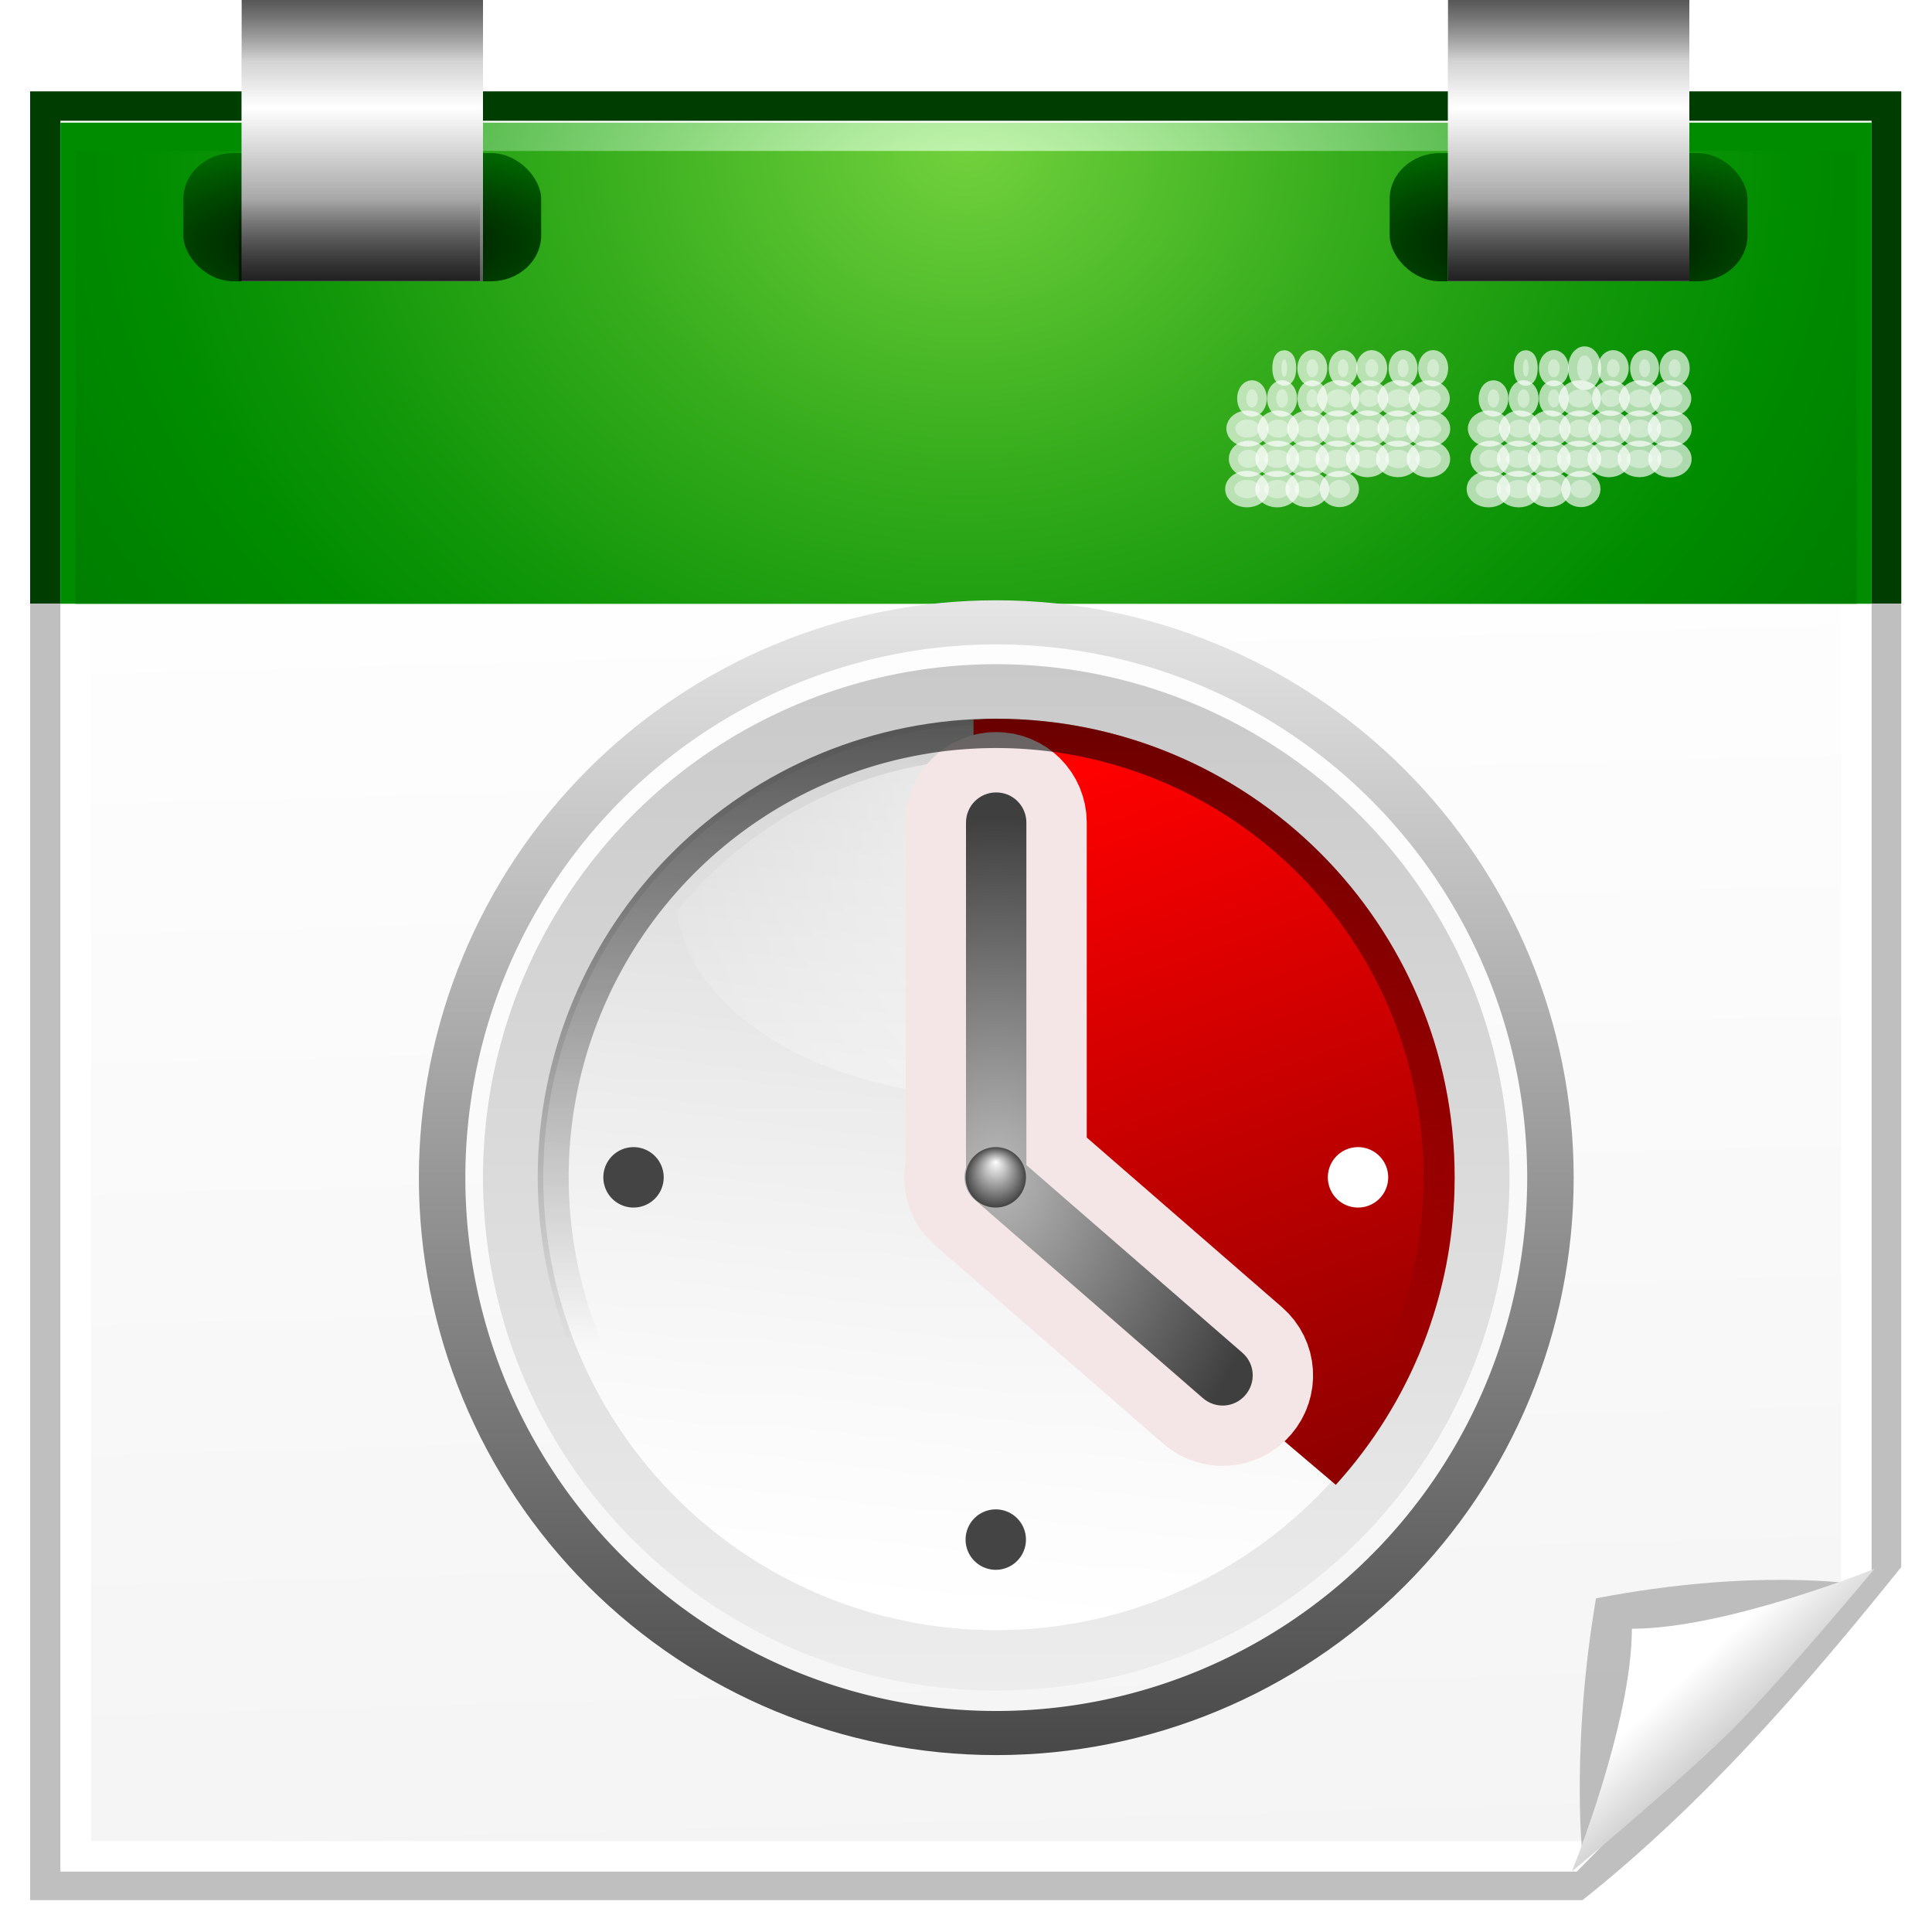<?xml version="1.0" encoding="UTF-8" standalone="no"?>
<!-- Created with Inkscape (http://www.inkscape.org/) --><svg height="128" id="svg2" inkscape:export-filename="/home/david/view-calendar-time-spent.png" inkscape:export-xdpi="22.5" inkscape:export-ydpi="22.5" inkscape:output_extension="org.inkscape.output.svgz.inkscape" inkscape:version="0.45.1" sodipodi:docbase="/home/david/oxygen/trunk/scalable/actions" sodipodi:docname="view-calendar-time-spent.svgz" sodipodi:version="0.32" version="1.0" width="128" xmlns="http://www.w3.org/2000/svg" xmlns:cc="http://web.resource.org/cc/" xmlns:dc="http://purl.org/dc/elements/1.1/" xmlns:inkscape="http://www.inkscape.org/namespaces/inkscape" xmlns:rdf="http://www.w3.org/1999/02/22-rdf-syntax-ns#" xmlns:sodipodi="http://sodipodi.sourceforge.net/DTD/sodipodi-0.dtd" xmlns:svg="http://www.w3.org/2000/svg" xmlns:xlink="http://www.w3.org/1999/xlink">
  <defs id="defs4">
    <linearGradient id="linearGradient3506" inkscape:collect="always">
      <stop id="stop3508" offset="0" style="stop-color:#ff0000;stop-opacity:1"/>
      <stop id="stop3510" offset="1" style="stop-color:#8c0000;stop-opacity:1"/>
    </linearGradient>
    <linearGradient id="linearGradient3500" inkscape:collect="always">
      <stop id="stop3502" offset="0" style="stop-color:#404040;stop-opacity:1"/>
      <stop id="stop3504" offset="1" style="stop-color:#ffffff;stop-opacity:1"/>
    </linearGradient>
    <linearGradient id="linearGradient5193" inkscape:collect="always">
      <stop id="stop5195" offset="0" style="stop-color:#ffffff;stop-opacity:1;"/>
      <stop id="stop5197" offset="1" style="stop-color:#454545;stop-opacity:1"/>
    </linearGradient>
    <linearGradient id="linearGradient5102" inkscape:collect="always">
      <stop id="stop5104" offset="0" style="stop-color:#b9b9b9;stop-opacity:1"/>
      <stop id="stop5106" offset="1" style="stop-color:#3f3f3f;stop-opacity:1"/>
    </linearGradient>
    <linearGradient id="linearGradient5094" inkscape:collect="always">
      <stop id="stop5096" offset="0" style="stop-color:#000000;stop-opacity:1;"/>
      <stop id="stop5098" offset="1" style="stop-color:#000000;stop-opacity:0;"/>
    </linearGradient>
    <linearGradient id="linearGradient5078" inkscape:collect="always">
      <stop id="stop5080" offset="0" style="stop-color:#ffffff;stop-opacity:1;"/>
      <stop id="stop5082" offset="1" style="stop-color:#ffffff;stop-opacity:0;"/>
    </linearGradient>
    <linearGradient id="linearGradient5070" inkscape:collect="always">
      <stop id="stop5072" offset="0" style="stop-color:#ffffff;stop-opacity:1;"/>
      <stop id="stop5074" offset="1" style="stop-color:#ffffff;stop-opacity:0;"/>
    </linearGradient>
    <linearGradient id="linearGradient5018" inkscape:collect="always">
      <stop id="stop5020" offset="0" style="stop-color:#bbbbbb;stop-opacity:1;"/>
      <stop id="stop5022" offset="1" style="stop-color:#f8f8f8;stop-opacity:1"/>
    </linearGradient>
    <linearGradient id="linearGradient5006" inkscape:collect="always">
      <stop id="stop5008" offset="0" style="stop-color:#656565;stop-opacity:1"/>
      <stop id="stop5010" offset="1" style="stop-color:#ffffff;stop-opacity:1"/>
    </linearGradient>
    <linearGradient id="linearGradient4980" inkscape:collect="always">
      <stop id="stop4982" offset="0" style="stop-color:#bbbbbb;stop-opacity:1;"/>
      <stop id="stop4984" offset="1" style="stop-color:#ebebeb;stop-opacity:1"/>
    </linearGradient>
    <linearGradient id="linearGradient4922">
      <stop id="stop4924" offset="0" style="stop-color:#ffffff;stop-opacity:1;"/>
      <stop id="stop4926" offset="1" style="stop-color:#7e7e7e;stop-opacity:1;"/>
    </linearGradient>
    <linearGradient id="linearGradient3447" inkscape:collect="always">
      <stop id="stop3449" offset="0" style="stop-color:#dddddd;stop-opacity:1;"/>
      <stop id="stop3451" offset="1" style="stop-color:#dddddd;stop-opacity:0;"/>
    </linearGradient>
    <linearGradient id="linearGradient10985" inkscape:collect="always">
      <stop id="stop10987" offset="0" style="stop-color:#ff0000;stop-opacity:1"/>
      <stop id="stop10989" offset="1" style="stop-color:#8c0000;stop-opacity:1"/>
    </linearGradient>
    <linearGradient id="linearGradient10897" inkscape:collect="always">
      <stop id="stop10899" offset="0" style="stop-color:#000000;stop-opacity:1;"/>
      <stop id="stop10901" offset="1" style="stop-color:#000000;stop-opacity:0;"/>
    </linearGradient>
    <linearGradient id="linearGradient10879">
      <stop id="stop10881" offset="0" style="stop-color:#000000;stop-opacity:1;"/>
      <stop id="stop10883" offset="1" style="stop-color:#006600;stop-opacity:1;"/>
    </linearGradient>
    <linearGradient id="linearGradient10867" inkscape:collect="always">
      <stop id="stop10869" offset="0" style="stop-color:#ffffff;stop-opacity:1"/>
      <stop id="stop10871" offset="1" style="stop-color:#555555;stop-opacity:1"/>
    </linearGradient>
    <linearGradient id="linearGradient10964">
      <stop id="stop10966" offset="0" style="stop-color:#ffffff;stop-opacity:1;"/>
      <stop id="stop10968" offset="1" style="stop-color:#eeeeee;stop-opacity:1"/>
    </linearGradient>
    <filter id="filter9643" inkscape:collect="always">
      <feGaussianBlur id="feGaussianBlur9645" inkscape:collect="always" stdDeviation="1.18"/>
    </filter>
    <linearGradient id="linearGradient10207">
      <stop id="stop10209" offset="0" style="stop-color:#a2a2a2;stop-opacity:1;"/>
      <stop id="stop10211" offset="1" style="stop-color:#ffffff;stop-opacity:1;"/>
    </linearGradient>
    <radialGradient cx="48.125" cy="8.625" gradientTransform="translate(132,20)" gradientUnits="userSpaceOnUse" id="XMLID_3_" r="49.875">
      <stop id="stop3065" offset="0" style="stop-color:#D6FFC0"/>
      <stop id="stop3067" offset="0.073" style="stop-color:#CCFAB7"/>
      <stop id="stop3073" offset="0.611" style="stop-color:#4CB544"/>
      <stop id="stop3077" offset="0.757" style="stop-color:#008C00"/>
    </radialGradient>
    <radialGradient cx="48" cy="-0.215" gradientTransform="matrix(0.979,0,0,0.973,133,20.876)" gradientUnits="userSpaceOnUse" id="XMLID_4_" r="55.148">
      <stop id="stop3082" offset="0" style="stop-color:#72D13D"/>
      <stop id="stop3084" offset="0.355" style="stop-color:#35AC1C"/>
      <stop id="stop3086" offset="0.619" style="stop-color:#0F9508"/>
      <stop id="stop3088" offset="0.757" style="stop-color:#008C00"/>
      <stop id="stop3090" offset="1" style="stop-color:#007A00"/>
    </radialGradient>
    <radialGradient cx="48" cy="-0.215" fx="48" fy="-0.215" gradientTransform="matrix(1.32,-5.4249581e-5,4.5327926e-5,1.103,0.639,10.039)" gradientUnits="userSpaceOnUse" id="radialGradient10781" inkscape:collect="always" r="55.148" xlink:href="#XMLID_4_"/>
    <radialGradient cx="48.125" cy="8.625" gradientTransform="matrix(1.25,0,0,1,4,8.125)" gradientUnits="userSpaceOnUse" id="radialGradient10784" inkscape:collect="always" r="49.875" xlink:href="#XMLID_3_"/>
    <clipPath clipPathUnits="userSpaceOnUse" id="clipPath10906">
      <rect height="89.032" id="rect10908" style="opacity:1;fill:#ffffff;fill-opacity:1;stroke:none;stroke-width:4;stroke-miterlimit:4;stroke-dasharray:none;stroke-opacity:1" width="127.742" x="0.129" y="40.839"/>
    </clipPath>
    <clipPath clipPathUnits="userSpaceOnUse" id="clipPath10917">
      <rect height="54.194" id="rect10919" style="opacity:1;fill:#ffffff;fill-opacity:1;stroke:none;stroke-width:4;stroke-miterlimit:4;stroke-dasharray:none;stroke-opacity:1" width="185.806" x="-28.903" y="-13.355"/>
    </clipPath>
    <linearGradient gradientTransform="matrix(0.611,0,0,0.611,55.792,50.701)" gradientUnits="userSpaceOnUse" id="linearGradient11290" inkscape:collect="always" x1="101.939" x2="90.897" xlink:href="#linearGradient10207" y1="111.065" y2="99.255"/>
    <linearGradient gradientUnits="userSpaceOnUse" id="linearGradient11297" inkscape:collect="always" x1="27.937" x2="32.048" xlink:href="#linearGradient10964" y1="31.109" y2="177.577"/>
    <filter height="1.258" id="filter11438" inkscape:collect="always" width="1.258" x="-0.129" y="-0.129">
      <feGaussianBlur id="feGaussianBlur11440" inkscape:collect="always" stdDeviation="1.141"/>
    </filter>
    <linearGradient gradientTransform="scale(1,1.165)" gradientUnits="userSpaceOnUse" id="linearGradient10873" inkscape:collect="always" spreadMethod="reflect" x1="24" x2="24" xlink:href="#linearGradient10867" y1="6.122" y2="-4.005"/>
    <radialGradient cx="24" cy="17.364" fx="24" fy="17.364" gradientTransform="matrix(1.713,0,0,0.614,-17.124,5.556)" gradientUnits="userSpaceOnUse" id="radialGradient10885" inkscape:collect="always" r="10.84" xlink:href="#linearGradient10879"/>
    <radialGradient cx="24" cy="17.364" fx="24" fy="17.364" gradientTransform="matrix(1.713,0,0,0.614,62.8,5.556)" gradientUnits="userSpaceOnUse" id="radialGradient10891" inkscape:collect="always" r="10.84" xlink:href="#linearGradient10879"/>
    <linearGradient gradientTransform="matrix(1,0,0,1.165,79.924,0)" gradientUnits="userSpaceOnUse" id="linearGradient10893" inkscape:collect="always" spreadMethod="reflect" x1="24" x2="24" xlink:href="#linearGradient10867" y1="6.122" y2="-4.005"/>
    <linearGradient gradientUnits="userSpaceOnUse" id="linearGradient10903" inkscape:collect="always" x1="25.559" x2="25.559" xlink:href="#linearGradient10897" y1="-0.203" y2="4.003"/>
    <linearGradient gradientTransform="translate(79.924,0)" gradientUnits="userSpaceOnUse" id="linearGradient10907" inkscape:collect="always" x1="25.559" x2="25.559" xlink:href="#linearGradient10897" y1="-0.203" y2="4.003"/>
    <linearGradient gradientTransform="matrix(1,0,0,1.29,79.924,-18.344)" gradientUnits="userSpaceOnUse" id="linearGradient10911" inkscape:collect="always" x1="25.559" x2="25.559" xlink:href="#linearGradient10897" y1="-0.203" y2="4.003"/>
    <linearGradient gradientTransform="matrix(1,0,0,1.29,-0.203,-18.344)" gradientUnits="userSpaceOnUse" id="linearGradient10915" inkscape:collect="always" x1="25.559" x2="25.559" xlink:href="#linearGradient10897" y1="-0.203" y2="4.003"/>
    <linearGradient gradientUnits="userSpaceOnUse" id="linearGradient10991" inkscape:collect="always" spreadMethod="reflect" x1="65.331" x2="65.331" xlink:href="#linearGradient10985" y1="72" y2="80.061"/>
    <linearGradient gradientUnits="userSpaceOnUse" id="linearGradient3431" inkscape:collect="always" spreadMethod="reflect" x1="65.331" x2="65.331" xlink:href="#linearGradient10985" y1="72" y2="80.061"/>
    <linearGradient gradientUnits="userSpaceOnUse" id="linearGradient3439" inkscape:collect="always" spreadMethod="reflect" x1="65.331" x2="65.331" xlink:href="#linearGradient10985" y1="72" y2="80.061"/>
    <linearGradient gradientTransform="translate(0,96)" gradientUnits="userSpaceOnUse" id="linearGradient3453" inkscape:collect="always" x1="29.548" x2="47.683" xlink:href="#linearGradient3447" y1="51.488" y2="119.169"/>
    <linearGradient gradientTransform="matrix(0.667,0,0,1,-170.667,-8)" gradientUnits="userSpaceOnUse" id="linearGradient3457" inkscape:collect="always" x1="29.548" x2="47.683" xlink:href="#linearGradient3447" y1="51.488" y2="119.169"/>
    <clipPath clipPathUnits="userSpaceOnUse" id="clipPath5000">
      <path d="M 22.778 51.805 A 7.458 7.861 0 1 1  7.861,51.805 A 7.458 7.861 0 1 1  22.778 51.805 z" id="path5002" sodipodi:cx="15.319685" sodipodi:cy="51.804726" sodipodi:rx="7.4582677" sodipodi:ry="7.8614173" sodipodi:type="arc" style="opacity:1;fill:url(#linearGradient5004);fill-opacity:1;stroke:none;stroke-width:4;stroke-linecap:round;stroke-linejoin:miter;stroke-miterlimit:4;stroke-dasharray:none;stroke-opacity:0.518"/>
    </clipPath>
    <linearGradient gradientUnits="userSpaceOnUse" id="linearGradient5004" inkscape:collect="always" x1="18.485" x2="13.858" xlink:href="#linearGradient4980" y1="60.415" y2="44.621"/>
    <linearGradient gradientUnits="userSpaceOnUse" id="linearGradient5012" inkscape:collect="always" x1="13.713" x2="14.067" xlink:href="#linearGradient5006" y1="60.475" y2="44.627"/>
    <filter id="filter5014" inkscape:collect="always">
      <feGaussianBlur id="feGaussianBlur5016" inkscape:collect="always" stdDeviation="0.153"/>
    </filter>
    <clipPath clipPathUnits="userSpaceOnUse" id="clipPath5090">
      <path d="M 22.778 51.805 A 7.458 7.861 0 1 1  7.861,51.805 A 7.458 7.861 0 1 1  22.778 51.805 z" id="path5092" sodipodi:cx="15.319685" sodipodi:cy="51.804726" sodipodi:rx="7.4582677" sodipodi:ry="7.8614173" sodipodi:type="arc" style="opacity:1;fill:#a4a4a4;fill-opacity:1;stroke:none;stroke-width:4;stroke-linecap:round;stroke-linejoin:miter;stroke-miterlimit:4;stroke-dasharray:none;stroke-opacity:0.518"/>
    </clipPath>
    <linearGradient gradientUnits="userSpaceOnUse" id="linearGradient5100" inkscape:collect="always" x1="18.631" x2="18.631" xlink:href="#linearGradient5094" y1="36.452" y2="54.671"/>
    <linearGradient gradientUnits="userSpaceOnUse" id="linearGradient5141" inkscape:collect="always" x1="13.713" x2="14.067" xlink:href="#linearGradient5006" y1="60.475" y2="44.627"/>
    <linearGradient gradientUnits="userSpaceOnUse" id="linearGradient5147" inkscape:collect="always" x1="18.631" x2="18.631" xlink:href="#linearGradient5094" y1="36.452" y2="54.671"/>
    <linearGradient gradientUnits="userSpaceOnUse" id="linearGradient5169" inkscape:collect="always" x1="13.713" x2="13.713" xlink:href="#linearGradient3500" y1="60.475" y2="41.419"/>
    <linearGradient gradientUnits="userSpaceOnUse" id="linearGradient5171" inkscape:collect="always" x1="18.651" x2="18.651" xlink:href="#linearGradient5018" y1="37.768" y2="64.6"/>
    <linearGradient gradientUnits="userSpaceOnUse" id="linearGradient5173" inkscape:collect="always" x1="14.197" x2="16.377" xlink:href="#linearGradient5070" y1="44.239" y2="61.693"/>
    <radialGradient cx="62" cy="64.156" fx="62" fy="58.118" gradientTransform="matrix(1.117,0,0,1.667,-7.265,-45.469)" gradientUnits="userSpaceOnUse" id="radialGradient5175" inkscape:collect="always" r="23.625" xlink:href="#linearGradient5078"/>
    <linearGradient gradientUnits="userSpaceOnUse" id="linearGradient5177" inkscape:collect="always" x1="18.631" x2="18.631" xlink:href="#linearGradient5094" y1="36.452" y2="54.671"/>
    <linearGradient gradientTransform="translate(0,-4)" gradientUnits="userSpaceOnUse" id="linearGradient5179" inkscape:collect="always" x1="69.038" x2="86.598" xlink:href="#linearGradient3506" y1="54.148" y2="102.375"/>
    <radialGradient cx="61.991" cy="78.994" fx="61.991" fy="78.994" gradientTransform="matrix(1.952,0,0,2.473,-59.013,-117.556)" gradientUnits="userSpaceOnUse" id="radialGradient5181" inkscape:collect="always" r="9.548" xlink:href="#linearGradient5102"/>
    <filter id="filter5187" inkscape:collect="always">
      <feGaussianBlur id="feGaussianBlur5189" inkscape:collect="always" stdDeviation="0.153"/>
    </filter>
    <radialGradient cx="65.713" cy="81.739" fx="65.713" fy="80.824" gradientTransform="matrix(1,0,0,0.611,0,31.787)" gradientUnits="userSpaceOnUse" id="radialGradient5199" inkscape:collect="always" r="1.814" xlink:href="#linearGradient5193"/>
  </defs>
  <sodipodi:namedview bordercolor="#666666" borderopacity="1.0" gridempspacing="2" gridspacingx="4px" gridspacingy="4px" gridtolerance="50" guidetolerance="10" height="128px" id="base" inkscape:current-layer="g5129" inkscape:cx="64" inkscape:cy="64" inkscape:document-units="px" inkscape:grid-bbox="true" inkscape:pageopacity="0.0" inkscape:pageshadow="2" inkscape:window-height="732" inkscape:window-width="794" inkscape:window-x="0" inkscape:window-y="0" inkscape:zoom="4.9609375" objecttolerance="10" pagecolor="#ffffff" showborder="false" showgrid="false" width="128px"/>
  <g id="layer1" inkscape:groupmode="layer" inkscape:label="Layer 1">
    <g id="g10960">
      <rect clip-path="url(#clipPath10917)" height="116" id="rect10958" style="opacity:1;fill:#003d00;fill-opacity:1;stroke:none;stroke-width:4;stroke-miterlimit:4;stroke-dasharray:none;stroke-opacity:1;filter:url(#filter9643)" transform="matrix(1.033,0,0,1.033,-2.133,-2.2)" width="120" x="4" y="8"/>
      <rect clip-path="url(#clipPath10917)" height="116" id="rect10904" style="opacity:1;fill:#003d00;fill-opacity:1;stroke:none;stroke-width:4;stroke-miterlimit:4;stroke-dasharray:none;stroke-opacity:1;filter:url(#filter9643)" transform="matrix(1.033,0,0,1.033,-2.133,-2.2)" width="120" x="4" y="8"/>
    </g>
    <path clip-path="url(#clipPath10906)" d="M 4,8 L 124,8 L 124,102.639 C 117.788,110.363 111.321,117.83 103.556,124 L 4,124 L 4,8 z " id="rect9637" sodipodi:nodetypes="cccccc" style="opacity:0.5;fill:#000000;fill-opacity:1;stroke:none;stroke-width:4;stroke-miterlimit:4;stroke-opacity:1;filter:url(#filter9643)" transform="matrix(1.033,0,0,1.033,-2.133,-2.2)"/>
    <path d="M 4,8 L 124,8 L 124,104.063 L 104.469,124 L 4,124 L 4,8 z " id="rect8666" sodipodi:nodetypes="cccccc" style="fill:#ffffff;fill-opacity:1;stroke:none;stroke-width:4;stroke-miterlimit:4;stroke-opacity:1"/>
    <path d="M 6.029,10.029 L 121.971,10.029 L 121.971,105.078 L 104.875,121.971 L 6.029,121.971 L 6.029,10.029 z " id="rect10972" sodipodi:nodetypes="cccccc" style="fill:url(#linearGradient11297);fill-opacity:1;stroke:none;stroke-width:4;stroke-miterlimit:4;stroke-opacity:1"/>
    <rect height="68" id="rect3419" style="opacity:1;fill:#696969;fill-opacity:1;stroke:none;stroke-width:16;stroke-linecap:round;stroke-linejoin:round;stroke-miterlimit:4;stroke-dasharray:none;stroke-opacity:1" width="1" x="104" y="144"/>
    <rect height="96" id="rect3443" style="opacity:1;fill:#696969;fill-opacity:1;stroke:none;stroke-width:16;stroke-linecap:round;stroke-linejoin:round;stroke-miterlimit:4;stroke-dasharray:none;stroke-opacity:1" transform="matrix(-5.1898702e-8,1,-1,-2.603945e-8,0,0)" width="1" x="208" y="-112"/>
    <rect height="31.875" id="rect3079" style="fill:url(#radialGradient10784)" width="120" x="4" y="8.125"/>
    <rect height="30" id="rect3092" style="fill:url(#radialGradient10781)" width="118" x="5" y="10"/>
    <g id="g10681" style="stroke:#ffffff;stroke-width:1.2;stroke-miterlimit:4;stroke-dasharray:none;stroke-opacity:0.843" transform="translate(17.769,9.014)">
      <g id="g10169" style="stroke:#ffffff;stroke-width:1.2;stroke-miterlimit:4;stroke-dasharray:none;stroke-opacity:0.843" transform="translate(-0.209,-0.304)">
        <g id="g3114" style="opacity:0.8;stroke:#ffffff;stroke-width:1.2;stroke-miterlimit:4;stroke-dasharray:none;stroke-opacity:0.843" transform="translate(-10.329,8.125)">
          <ellipse cx="87.72" cy="7.562" id="ellipse3116" rx="0.396" ry="0.602" sodipodi:cx="87.720001" sodipodi:cy="7.5619998" sodipodi:rx="0.396" sodipodi:ry="0.602" style="fill:#ffffff;stroke:#ffffff;stroke-width:1.2;stroke-miterlimit:4;stroke-dasharray:none;stroke-opacity:0.843"/>
        </g>
        <g id="g3118" style="opacity:0.8;stroke:#ffffff;stroke-width:1.2;stroke-miterlimit:4;stroke-dasharray:none;stroke-opacity:0.843" transform="translate(-10.329,8.125)">
          <g id="g3120" style="stroke:#ffffff;stroke-width:1.2;stroke-miterlimit:4;stroke-dasharray:none;stroke-opacity:0.843">
            <ellipse cx="87.461" cy="9.562" id="ellipse3122" rx="0.761" ry="0.601" sodipodi:cx="87.460999" sodipodi:cy="9.5620003" sodipodi:rx="0.76099998" sodipodi:ry="0.60100001" style="fill:#ffffff;stroke:#ffffff;stroke-width:1.2;stroke-miterlimit:4;stroke-dasharray:none;stroke-opacity:0.843"/>
          </g>
        </g>
        <g id="g3124" style="opacity:0.8;stroke:#ffffff;stroke-width:1.2;stroke-miterlimit:4;stroke-dasharray:none;stroke-opacity:0.843" transform="translate(-10.329,8.125)">
          <g id="g3126" style="stroke:#ffffff;stroke-width:1.2;stroke-miterlimit:4;stroke-dasharray:none;stroke-opacity:0.843">
            <ellipse cx="87.393" cy="11.568" id="ellipse3128" rx="0.858" ry="0.611" sodipodi:cx="87.392998" sodipodi:cy="11.568" sodipodi:rx="0.85799998" sodipodi:ry="0.611" style="fill:#ffffff;stroke:#ffffff;stroke-width:1.2;stroke-miterlimit:4;stroke-dasharray:none;stroke-opacity:0.843"/>
          </g>
        </g>
        <g id="g3130" style="opacity:0.8;stroke:#ffffff;stroke-width:1.2;stroke-miterlimit:4;stroke-dasharray:none;stroke-opacity:0.843" transform="translate(-10.329,8.125)">
          <g id="g3132" style="stroke:#ffffff;stroke-width:1.2;stroke-miterlimit:4;stroke-dasharray:none;stroke-opacity:0.843">
            <ellipse cx="87.406" cy="13.574" id="ellipse3134" rx="0.839" ry="0.619" sodipodi:cx="87.405998" sodipodi:cy="13.574" sodipodi:rx="0.83899999" sodipodi:ry="0.61900002" style="fill:#ffffff;stroke:#ffffff;stroke-width:1.2;stroke-miterlimit:4;stroke-dasharray:none;stroke-opacity:0.843"/>
          </g>
        </g>
        <g id="g3136" style="opacity:0.8;stroke:#ffffff;stroke-width:1.2;stroke-miterlimit:4;stroke-dasharray:none;stroke-opacity:0.843" transform="translate(-10.329,8.125)">
          <ellipse cx="77.855" cy="7.546" id="ellipse3138" rx="0.19" ry="0.579" sodipodi:cx="77.855003" sodipodi:cy="7.546" sodipodi:rx="0.19" sodipodi:ry="0.579" style="fill:#ffffff;stroke:#ffffff;stroke-width:1.2;stroke-miterlimit:4;stroke-dasharray:none;stroke-opacity:0.843"/>
        </g>
        <g id="g3140" style="opacity:0.8;stroke:#ffffff;stroke-width:1.2;stroke-miterlimit:4;stroke-dasharray:none;stroke-opacity:0.843" transform="translate(-10.329,8.125)">
          <ellipse cx="79.715" cy="7.562" id="ellipse3142" rx="0.39" ry="0.602" sodipodi:cx="79.714996" sodipodi:cy="7.5619998" sodipodi:rx="0.38999999" sodipodi:ry="0.602" style="fill:#ffffff;stroke:#ffffff;stroke-width:1.2;stroke-miterlimit:4;stroke-dasharray:none;stroke-opacity:0.843"/>
        </g>
        <g id="g3144" style="opacity:0.8;stroke:#ffffff;stroke-width:1.2;stroke-miterlimit:4;stroke-dasharray:none;stroke-opacity:0.843" transform="translate(-10.329,8.125)">
          <ellipse cx="81.753" cy="7.562" id="ellipse3146" rx="0.352" ry="0.601" sodipodi:cx="81.752998" sodipodi:cy="7.5619998" sodipodi:rx="0.352" sodipodi:ry="0.60100001" style="fill:#ffffff;stroke:#ffffff;stroke-width:1.2;stroke-miterlimit:4;stroke-dasharray:none;stroke-opacity:0.843"/>
        </g>
        <g id="g3148" style="opacity:0.8;stroke:#ffffff;stroke-width:1.2;stroke-miterlimit:4;stroke-dasharray:none;stroke-opacity:0.843" transform="translate(-10.329,8.125)">
          <ellipse cx="83.65" cy="7.559" id="ellipse3150" rx="0.427" ry="0.598" sodipodi:cx="83.650002" sodipodi:cy="7.559" sodipodi:rx="0.42699999" sodipodi:ry="0.59799999" style="fill:#ffffff;stroke:#ffffff;stroke-width:1.2;stroke-miterlimit:4;stroke-dasharray:none;stroke-opacity:0.843"/>
        </g>
        <g id="g3152" style="opacity:0.8;stroke:#ffffff;stroke-width:1.2;stroke-miterlimit:4;stroke-dasharray:none;stroke-opacity:0.843" transform="translate(-10.329,8.125)">
          <ellipse cx="85.727" cy="7.562" id="ellipse3154" rx="0.36" ry="0.601" sodipodi:cx="85.726997" sodipodi:cy="7.5619998" sodipodi:rx="0.36000001" sodipodi:ry="0.60100001" style="fill:#ffffff;stroke:#ffffff;stroke-width:1.2;stroke-miterlimit:4;stroke-dasharray:none;stroke-opacity:0.843"/>
        </g>
        <g id="g3156" style="opacity:0.8;stroke:#ffffff;stroke-width:1.2;stroke-miterlimit:4;stroke-dasharray:none;stroke-opacity:0.843" transform="translate(-10.329,8.125)">
          <ellipse cx="75.716" cy="9.564" id="ellipse3158" rx="0.383" ry="0.605" sodipodi:cx="75.716003" sodipodi:cy="9.5640001" sodipodi:rx="0.38299999" sodipodi:ry="0.60500002" style="fill:#ffffff;stroke:#ffffff;stroke-width:1.2;stroke-miterlimit:4;stroke-dasharray:none;stroke-opacity:0.843"/>
        </g>
        <g id="g3160" style="opacity:0.8;stroke:#ffffff;stroke-width:1.2;stroke-miterlimit:4;stroke-dasharray:none;stroke-opacity:0.843" transform="translate(-10.329,8.125)">
          <ellipse cx="77.71" cy="9.568" id="ellipse3162" rx="0.396" ry="0.611" sodipodi:cx="77.709999" sodipodi:cy="9.5679998" sodipodi:rx="0.396" sodipodi:ry="0.611" style="fill:#ffffff;stroke:#ffffff;stroke-width:1.2;stroke-miterlimit:4;stroke-dasharray:none;stroke-opacity:0.843"/>
        </g>
        <g id="g3164" style="opacity:0.8;stroke:#ffffff;stroke-width:1.2;stroke-miterlimit:4;stroke-dasharray:none;stroke-opacity:0.843" transform="translate(-10.329,8.125)">
          <ellipse cx="79.716" cy="9.562" id="ellipse3166" rx="0.387" ry="0.603" sodipodi:cx="79.716003" sodipodi:cy="9.5620003" sodipodi:rx="0.38699999" sodipodi:ry="0.60299999" style="fill:#ffffff;stroke:#ffffff;stroke-width:1.2;stroke-miterlimit:4;stroke-dasharray:none;stroke-opacity:0.843"/>
        </g>
        <g id="g3168" style="opacity:0.8;stroke:#ffffff;stroke-width:1.2;stroke-miterlimit:4;stroke-dasharray:none;stroke-opacity:0.843" transform="translate(-10.329,8.125)">
          <g id="g3170" style="stroke:#ffffff;stroke-width:1.2;stroke-miterlimit:4;stroke-dasharray:none;stroke-opacity:0.843">
            <ellipse cx="81.437" cy="9.562" id="ellipse3172" rx="0.799" ry="0.602" sodipodi:cx="81.436996" sodipodi:cy="9.5620003" sodipodi:rx="0.79900002" sodipodi:ry="0.602" style="fill:#ffffff;stroke:#ffffff;stroke-width:1.2;stroke-miterlimit:4;stroke-dasharray:none;stroke-opacity:0.843"/>
          </g>
        </g>
        <g id="g3174" style="opacity:0.8;stroke:#ffffff;stroke-width:1.2;stroke-miterlimit:4;stroke-dasharray:none;stroke-opacity:0.843" transform="translate(-10.329,8.125)">
          <g id="g3176" style="stroke:#ffffff;stroke-width:1.2;stroke-miterlimit:4;stroke-dasharray:none;stroke-opacity:0.843">
            <ellipse cx="83.493" cy="9.546" id="ellipse3178" rx="0.649" ry="0.579" sodipodi:cx="83.492996" sodipodi:cy="9.5459995" sodipodi:rx="0.64899999" sodipodi:ry="0.579" style="fill:#ffffff;stroke:#ffffff;stroke-width:1.2;stroke-miterlimit:4;stroke-dasharray:none;stroke-opacity:0.843"/>
          </g>
        </g>
        <g id="g3180" style="opacity:0.8;stroke:#ffffff;stroke-width:1.2;stroke-miterlimit:4;stroke-dasharray:none;stroke-opacity:0.843" transform="translate(-10.329,8.125)">
          <g id="g3182" style="stroke:#ffffff;stroke-width:1.2;stroke-miterlimit:4;stroke-dasharray:none;stroke-opacity:0.843">
            <ellipse cx="85.423" cy="9.562" id="ellipse3184" rx="0.79" ry="0.602" sodipodi:cx="85.422997" sodipodi:cy="9.5620003" sodipodi:rx="0.79000002" sodipodi:ry="0.602" style="fill:#ffffff;stroke:#ffffff;stroke-width:1.2;stroke-miterlimit:4;stroke-dasharray:none;stroke-opacity:0.843"/>
          </g>
        </g>
        <g id="g3186" style="opacity:0.8;stroke:#ffffff;stroke-width:1.2;stroke-miterlimit:4;stroke-dasharray:none;stroke-opacity:0.843" transform="translate(-10.329,8.125)">
          <g id="g3188" style="stroke:#ffffff;stroke-width:1.2;stroke-miterlimit:4;stroke-dasharray:none;stroke-opacity:0.843">
            <ellipse cx="75.42" cy="11.559" id="ellipse3190" rx="0.802" ry="0.598" sodipodi:cx="75.419998" sodipodi:cy="11.559" sodipodi:rx="0.80199999" sodipodi:ry="0.59799999" style="fill:#ffffff;stroke:#ffffff;stroke-width:1.2;stroke-miterlimit:4;stroke-dasharray:none;stroke-opacity:0.843"/>
          </g>
        </g>
        <g id="g3192" style="opacity:0.8;stroke:#ffffff;stroke-width:1.2;stroke-miterlimit:4;stroke-dasharray:none;stroke-opacity:0.843" transform="translate(-10.329,8.125)">
          <g id="g3194" style="stroke:#ffffff;stroke-width:1.2;stroke-miterlimit:4;stroke-dasharray:none;stroke-opacity:0.843">
            <ellipse cx="77.448" cy="11.562" id="ellipse3196" rx="0.767" ry="0.601" sodipodi:cx="77.447998" sodipodi:cy="11.562" sodipodi:rx="0.76700002" sodipodi:ry="0.60100001" style="fill:#ffffff;stroke:#ffffff;stroke-width:1.2;stroke-miterlimit:4;stroke-dasharray:none;stroke-opacity:0.843"/>
          </g>
        </g>
        <g id="g3198" style="opacity:0.8;stroke:#ffffff;stroke-width:1.2;stroke-miterlimit:4;stroke-dasharray:none;stroke-opacity:0.843" transform="translate(-10.329,8.125)">
          <g id="g3200" style="stroke:#ffffff;stroke-width:1.2;stroke-miterlimit:4;stroke-dasharray:none;stroke-opacity:0.843">
            <ellipse cx="79.433" cy="11.562" id="ellipse3202" rx="0.788" ry="0.602" sodipodi:cx="79.432999" sodipodi:cy="11.562" sodipodi:rx="0.78799999" sodipodi:ry="0.602" style="fill:#ffffff;stroke:#ffffff;stroke-width:1.2;stroke-miterlimit:4;stroke-dasharray:none;stroke-opacity:0.843"/>
          </g>
        </g>
        <g id="g3204" style="opacity:0.8;stroke:#ffffff;stroke-width:1.2;stroke-miterlimit:4;stroke-dasharray:none;stroke-opacity:0.843" transform="translate(-10.329,8.125)">
          <g id="g3206" style="stroke:#ffffff;stroke-width:1.2;stroke-miterlimit:4;stroke-dasharray:none;stroke-opacity:0.843">
            <ellipse cx="81.45" cy="11.564" id="ellipse3208" rx="0.782" ry="0.605" sodipodi:cx="81.449997" sodipodi:cy="11.564" sodipodi:rx="0.78200001" sodipodi:ry="0.60500002" style="fill:#ffffff;stroke:#ffffff;stroke-width:1.2;stroke-miterlimit:4;stroke-dasharray:none;stroke-opacity:0.843"/>
          </g>
        </g>
        <g id="g3210" style="opacity:0.8;stroke:#ffffff;stroke-width:1.2;stroke-miterlimit:4;stroke-dasharray:none;stroke-opacity:0.843" transform="translate(-10.329,8.125)">
          <g id="g3212" style="stroke:#ffffff;stroke-width:1.2;stroke-miterlimit:4;stroke-dasharray:none;stroke-opacity:0.843">
            <ellipse cx="83.393" cy="11.568" id="ellipse3214" rx="0.792" ry="0.611" sodipodi:cx="83.392998" sodipodi:cy="11.568" sodipodi:rx="0.792" sodipodi:ry="0.611" style="fill:#ffffff;stroke:#ffffff;stroke-width:1.2;stroke-miterlimit:4;stroke-dasharray:none;stroke-opacity:0.843"/>
          </g>
        </g>
        <g id="g3216" style="opacity:0.8;stroke:#ffffff;stroke-width:1.2;stroke-miterlimit:4;stroke-dasharray:none;stroke-opacity:0.843" transform="translate(-10.329,8.125)">
          <g id="g3218" style="stroke:#ffffff;stroke-width:1.2;stroke-miterlimit:4;stroke-dasharray:none;stroke-opacity:0.843">
            <ellipse cx="85.421" cy="11.562" id="ellipse3220" rx="0.792" ry="0.603" sodipodi:cx="85.420998" sodipodi:cy="11.562" sodipodi:rx="0.792" sodipodi:ry="0.60299999" style="fill:#ffffff;stroke:#ffffff;stroke-width:1.2;stroke-miterlimit:4;stroke-dasharray:none;stroke-opacity:0.843"/>
          </g>
        </g>
        <g id="g3222" style="opacity:0.8;stroke:#ffffff;stroke-width:1.2;stroke-miterlimit:4;stroke-dasharray:none;stroke-opacity:0.843" transform="translate(-10.329,8.125)">
          <g id="g3224" style="stroke:#ffffff;stroke-width:1.2;stroke-miterlimit:4;stroke-dasharray:none;stroke-opacity:0.843">
            <ellipse cx="75.486" cy="13.562" id="ellipse3226" rx="0.708" ry="0.602" sodipodi:cx="75.486" sodipodi:cy="13.562" sodipodi:rx="0.708" sodipodi:ry="0.602" style="fill:#ffffff;stroke:#ffffff;stroke-width:1.2;stroke-miterlimit:4;stroke-dasharray:none;stroke-opacity:0.843"/>
          </g>
        </g>
        <g id="g3228" style="opacity:0.8;stroke:#ffffff;stroke-width:1.2;stroke-miterlimit:4;stroke-dasharray:none;stroke-opacity:0.843" transform="translate(-10.329,8.125)">
          <g id="g3230" style="stroke:#ffffff;stroke-width:1.2;stroke-miterlimit:4;stroke-dasharray:none;stroke-opacity:0.843">
            <ellipse cx="77.391" cy="13.562" id="ellipse3232" rx="0.849" ry="0.602" sodipodi:cx="77.390999" sodipodi:cy="13.562" sodipodi:rx="0.84899998" sodipodi:ry="0.602" style="fill:#ffffff;stroke:#ffffff;stroke-width:1.2;stroke-miterlimit:4;stroke-dasharray:none;stroke-opacity:0.843"/>
          </g>
        </g>
        <g id="g3234" style="opacity:0.8;stroke:#ffffff;stroke-width:1.2;stroke-miterlimit:4;stroke-dasharray:none;stroke-opacity:0.843" transform="translate(-10.329,8.125)">
          <g id="g3236" style="stroke:#ffffff;stroke-width:1.2;stroke-miterlimit:4;stroke-dasharray:none;stroke-opacity:0.843">
            <ellipse cx="79.411" cy="13.568" id="ellipse3238" rx="0.819" ry="0.61" sodipodi:cx="79.411003" sodipodi:cy="13.568" sodipodi:rx="0.81900001" sodipodi:ry="0.61000001" style="fill:#ffffff;stroke:#ffffff;stroke-width:1.2;stroke-miterlimit:4;stroke-dasharray:none;stroke-opacity:0.843"/>
          </g>
        </g>
        <g id="g3240" style="opacity:0.8;stroke:#ffffff;stroke-width:1.2;stroke-miterlimit:4;stroke-dasharray:none;stroke-opacity:0.843" transform="translate(-10.329,8.125)">
          <g id="g3242" style="stroke:#ffffff;stroke-width:1.2;stroke-miterlimit:4;stroke-dasharray:none;stroke-opacity:0.843">
            <ellipse cx="81.395" cy="13.567" id="ellipse3244" rx="0.86" ry="0.609" sodipodi:cx="81.394997" sodipodi:cy="13.567" sodipodi:rx="0.86000001" sodipodi:ry="0.60900003" style="fill:#ffffff;stroke:#ffffff;stroke-width:1.2;stroke-miterlimit:4;stroke-dasharray:none;stroke-opacity:0.843"/>
          </g>
        </g>
        <g id="g3246" style="opacity:0.8;stroke:#ffffff;stroke-width:1.2;stroke-miterlimit:4;stroke-dasharray:none;stroke-opacity:0.843" transform="translate(-10.329,8.125)">
          <g id="g3248" style="stroke:#ffffff;stroke-width:1.2;stroke-miterlimit:4;stroke-dasharray:none;stroke-opacity:0.843">
            <ellipse cx="83.37" cy="13.57" id="ellipse3250" rx="0.825" ry="0.612" sodipodi:cx="83.370003" sodipodi:cy="13.57" sodipodi:rx="0.82499999" sodipodi:ry="0.61199999" style="fill:#ffffff;stroke:#ffffff;stroke-width:1.2;stroke-miterlimit:4;stroke-dasharray:none;stroke-opacity:0.843"/>
          </g>
        </g>
        <g id="g3252" style="opacity:0.8;stroke:#ffffff;stroke-width:1.2;stroke-miterlimit:4;stroke-dasharray:none;stroke-opacity:0.843" transform="translate(-10.329,8.125)">
          <g id="g3254" style="stroke:#ffffff;stroke-width:1.2;stroke-miterlimit:4;stroke-dasharray:none;stroke-opacity:0.843">
            <ellipse cx="85.384" cy="13.568" id="ellipse3256" rx="0.846" ry="0.611" sodipodi:cx="85.384003" sodipodi:cy="13.568" sodipodi:rx="0.84600002" sodipodi:ry="0.611" style="fill:#ffffff;stroke:#ffffff;stroke-width:1.2;stroke-miterlimit:4;stroke-dasharray:none;stroke-opacity:0.843"/>
          </g>
        </g>
        <g id="g3258" style="opacity:0.8;stroke:#ffffff;stroke-width:1.2;stroke-miterlimit:4;stroke-dasharray:none;stroke-opacity:0.843" transform="translate(-10.329,8.125)">
          <g id="g3260" style="stroke:#ffffff;stroke-width:1.2;stroke-miterlimit:4;stroke-dasharray:none;stroke-opacity:0.843">
            <ellipse cx="75.387" cy="15.568" id="ellipse3262" rx="0.849" ry="0.61" sodipodi:cx="75.387001" sodipodi:cy="15.568" sodipodi:rx="0.84899998" sodipodi:ry="0.61000001" style="fill:#ffffff;stroke:#ffffff;stroke-width:1.2;stroke-miterlimit:4;stroke-dasharray:none;stroke-opacity:0.843"/>
          </g>
        </g>
        <g id="g3264" style="opacity:0.8;stroke:#ffffff;stroke-width:1.2;stroke-miterlimit:4;stroke-dasharray:none;stroke-opacity:0.843" transform="translate(-10.329,8.125)">
          <g id="g3266" style="stroke:#ffffff;stroke-width:1.2;stroke-miterlimit:4;stroke-dasharray:none;stroke-opacity:0.843">
            <ellipse cx="77.388" cy="15.568" id="ellipse3268" rx="0.851" ry="0.611" sodipodi:cx="77.388" sodipodi:cy="15.568" sodipodi:rx="0.85100001" sodipodi:ry="0.611" style="fill:#ffffff;stroke:#ffffff;stroke-width:1.2;stroke-miterlimit:4;stroke-dasharray:none;stroke-opacity:0.843"/>
          </g>
        </g>
        <g id="g3270" style="opacity:0.8;stroke:#ffffff;stroke-width:1.2;stroke-miterlimit:4;stroke-dasharray:none;stroke-opacity:0.843" transform="translate(-10.329,8.125)">
          <g id="g3272" style="stroke:#ffffff;stroke-width:1.2;stroke-miterlimit:4;stroke-dasharray:none;stroke-opacity:0.843">
            <ellipse cx="79.387" cy="15.562" id="ellipse3274" rx="0.851" ry="0.602" sodipodi:cx="79.387001" sodipodi:cy="15.562" sodipodi:rx="0.85100001" sodipodi:ry="0.602" style="fill:#ffffff;stroke:#ffffff;stroke-width:1.2;stroke-miterlimit:4;stroke-dasharray:none;stroke-opacity:0.843"/>
          </g>
        </g>
        <g id="g3276" style="opacity:0.8;stroke:#ffffff;stroke-width:1.2;stroke-miterlimit:4;stroke-dasharray:none;stroke-opacity:0.843" transform="translate(-10.329,8.125)">
          <g id="g3278" style="stroke:#ffffff;stroke-width:1.2;stroke-miterlimit:4;stroke-dasharray:none;stroke-opacity:0.843">
            <ellipse cx="81.507" cy="15.562" id="ellipse3280" rx="0.701" ry="0.602" sodipodi:cx="81.507004" sodipodi:cy="15.562" sodipodi:rx="0.70099998" sodipodi:ry="0.602" style="fill:#ffffff;stroke:#ffffff;stroke-width:1.2;stroke-miterlimit:4;stroke-dasharray:none;stroke-opacity:0.843"/>
          </g>
        </g>
      </g>
      <g id="g10595" style="stroke:#ffffff;stroke-width:1.2;stroke-miterlimit:4;stroke-dasharray:none;stroke-opacity:0.843" transform="translate(16,-12)">
        <g id="g3282" style="opacity:0.8;stroke:#ffffff;stroke-width:1.2;stroke-miterlimit:4;stroke-dasharray:none;stroke-opacity:0.843" transform="translate(-10.538,7.821)">
          <ellipse cx="87.72" cy="19.562" id="ellipse3284" rx="0.396" ry="0.602" sodipodi:cx="87.720001" sodipodi:cy="19.562" sodipodi:rx="0.396" sodipodi:ry="0.602" style="fill:#ffffff;stroke:#ffffff;stroke-width:1.2;stroke-miterlimit:4;stroke-dasharray:none;stroke-opacity:0.843"/>
        </g>
        <g id="g3286" style="opacity:0.8;stroke:#ffffff;stroke-width:1.2;stroke-miterlimit:4;stroke-dasharray:none;stroke-opacity:0.843" transform="translate(-10.538,7.821)">
          <g id="g3288" style="stroke:#ffffff;stroke-width:1.2;stroke-miterlimit:4;stroke-dasharray:none;stroke-opacity:0.843">
            <ellipse cx="87.461" cy="21.562" id="ellipse3290" rx="0.761" ry="0.601" sodipodi:cx="87.460999" sodipodi:cy="21.562" sodipodi:rx="0.76099998" sodipodi:ry="0.60100001" style="fill:#ffffff;stroke:#ffffff;stroke-width:1.2;stroke-miterlimit:4;stroke-dasharray:none;stroke-opacity:0.843"/>
          </g>
        </g>
        <g id="g3292" style="opacity:0.8;stroke:#ffffff;stroke-width:1.2;stroke-miterlimit:4;stroke-dasharray:none;stroke-opacity:0.843" transform="translate(-10.538,7.821)">
          <g id="g3294" style="stroke:#ffffff;stroke-width:1.2;stroke-miterlimit:4;stroke-dasharray:none;stroke-opacity:0.843">
            <ellipse cx="87.393" cy="23.568" id="ellipse3296" rx="0.858" ry="0.611" sodipodi:cx="87.392998" sodipodi:cy="23.568001" sodipodi:rx="0.85799998" sodipodi:ry="0.611" style="fill:#ffffff;stroke:#ffffff;stroke-width:1.2;stroke-miterlimit:4;stroke-dasharray:none;stroke-opacity:0.843"/>
          </g>
        </g>
        <g id="g3298" style="opacity:0.8;stroke:#ffffff;stroke-width:1.2;stroke-miterlimit:4;stroke-dasharray:none;stroke-opacity:0.843" transform="translate(-10.538,7.821)">
          <g id="g3300" style="stroke:#ffffff;stroke-width:1.2;stroke-miterlimit:4;stroke-dasharray:none;stroke-opacity:0.843">
            <ellipse cx="87.406" cy="25.574" id="ellipse3302" rx="0.839" ry="0.619" sodipodi:cx="87.405998" sodipodi:cy="25.573999" sodipodi:rx="0.83899999" sodipodi:ry="0.61900002" style="fill:#ffffff;stroke:#ffffff;stroke-width:1.2;stroke-miterlimit:4;stroke-dasharray:none;stroke-opacity:0.843"/>
          </g>
        </g>
        <g id="g3304" style="opacity:0.8;stroke:#ffffff;stroke-width:1.2;stroke-miterlimit:4;stroke-dasharray:none;stroke-opacity:0.843" transform="translate(-10.538,7.821)">
          <ellipse cx="77.855" cy="19.546" id="ellipse3306" rx="0.19" ry="0.579" sodipodi:cx="77.855003" sodipodi:cy="19.546" sodipodi:rx="0.19" sodipodi:ry="0.579" style="fill:#ffffff;stroke:#ffffff;stroke-width:1.2;stroke-miterlimit:4;stroke-dasharray:none;stroke-opacity:0.843"/>
        </g>
        <g id="g3308" style="opacity:0.8;stroke:#ffffff;stroke-width:1.2;stroke-miterlimit:4;stroke-dasharray:none;stroke-opacity:0.843" transform="translate(-10.538,7.821)">
          <ellipse cx="79.715" cy="19.562" id="ellipse3310" rx="0.39" ry="0.602" sodipodi:cx="79.714996" sodipodi:cy="19.562" sodipodi:rx="0.38999999" sodipodi:ry="0.602" style="fill:#ffffff;stroke:#ffffff;stroke-width:1.2;stroke-miterlimit:4;stroke-dasharray:none;stroke-opacity:0.843"/>
        </g>
        <g id="g3312" style="opacity:0.8;stroke:#ffffff;stroke-width:1.2;stroke-miterlimit:4;stroke-dasharray:none;stroke-opacity:0.843" transform="translate(-10.538,7.821)">
          <ellipse cx="81.753" cy="19.562" id="ellipse3314" rx="0.498" ry="0.85" sodipodi:cx="81.752998" sodipodi:cy="19.562" sodipodi:rx="0.498" sodipodi:ry="0.85000002" style="fill:#ffffff;stroke:#ffffff;stroke-width:1.2;stroke-miterlimit:4;stroke-dasharray:none;stroke-opacity:0.843"/>
        </g>
        <g id="g3316" style="opacity:0.8;stroke:#ffffff;stroke-width:1.2;stroke-miterlimit:4;stroke-dasharray:none;stroke-opacity:0.843" transform="translate(-10.538,7.821)">
          <ellipse cx="83.65" cy="19.559" id="ellipse3318" rx="0.427" ry="0.598" sodipodi:cx="83.650002" sodipodi:cy="19.559" sodipodi:rx="0.42699999" sodipodi:ry="0.59799999" style="fill:#ffffff;stroke:#ffffff;stroke-width:1.2;stroke-miterlimit:4;stroke-dasharray:none;stroke-opacity:0.843"/>
        </g>
        <g id="g3320" style="opacity:0.8;stroke:#ffffff;stroke-width:1.2;stroke-miterlimit:4;stroke-dasharray:none;stroke-opacity:0.843" transform="translate(-10.538,7.821)">
          <ellipse cx="85.727" cy="19.562" id="ellipse3322" rx="0.36" ry="0.601" sodipodi:cx="85.726997" sodipodi:cy="19.562" sodipodi:rx="0.36000001" sodipodi:ry="0.60100001" style="fill:#ffffff;stroke:#ffffff;stroke-width:1.2;stroke-miterlimit:4;stroke-dasharray:none;stroke-opacity:0.843"/>
        </g>
        <g id="g3324" style="opacity:0.8;stroke:#ffffff;stroke-width:1.2;stroke-miterlimit:4;stroke-dasharray:none;stroke-opacity:0.843" transform="translate(-10.538,7.821)">
          <ellipse cx="75.716" cy="21.564" id="ellipse3326" rx="0.383" ry="0.605" sodipodi:cx="75.716003" sodipodi:cy="21.563999" sodipodi:rx="0.38299999" sodipodi:ry="0.60500002" style="fill:#ffffff;stroke:#ffffff;stroke-width:1.2;stroke-miterlimit:4;stroke-dasharray:none;stroke-opacity:0.843"/>
        </g>
        <g id="g3328" style="opacity:0.8;stroke:#ffffff;stroke-width:1.2;stroke-miterlimit:4;stroke-dasharray:none;stroke-opacity:0.843" transform="translate(-10.538,7.821)">
          <ellipse cx="77.71" cy="21.568" id="ellipse3330" rx="0.396" ry="0.611" sodipodi:cx="77.709999" sodipodi:cy="21.568001" sodipodi:rx="0.396" sodipodi:ry="0.611" style="fill:#ffffff;stroke:#ffffff;stroke-width:1.2;stroke-miterlimit:4;stroke-dasharray:none;stroke-opacity:0.843"/>
        </g>
        <g id="g3332" style="opacity:0.8;stroke:#ffffff;stroke-width:1.2;stroke-miterlimit:4;stroke-dasharray:none;stroke-opacity:0.843" transform="translate(-10.538,7.821)">
          <ellipse cx="79.716" cy="21.562" id="ellipse3334" rx="0.387" ry="0.603" sodipodi:cx="79.716003" sodipodi:cy="21.562" sodipodi:rx="0.38699999" sodipodi:ry="0.60299999" style="fill:#ffffff;stroke:#ffffff;stroke-width:1.2;stroke-miterlimit:4;stroke-dasharray:none;stroke-opacity:0.843"/>
        </g>
        <g id="g3336" style="opacity:0.8;stroke:#ffffff;stroke-width:1.2;stroke-miterlimit:4;stroke-dasharray:none;stroke-opacity:0.843" transform="translate(-10.538,7.821)">
          <g id="g3338" style="stroke:#ffffff;stroke-width:1.2;stroke-miterlimit:4;stroke-dasharray:none;stroke-opacity:0.843">
            <ellipse cx="81.437" cy="21.562" id="ellipse3340" rx="0.799" ry="0.602" sodipodi:cx="81.436996" sodipodi:cy="21.562" sodipodi:rx="0.79900002" sodipodi:ry="0.602" style="fill:#ffffff;stroke:#ffffff;stroke-width:1.2;stroke-miterlimit:4;stroke-dasharray:none;stroke-opacity:0.843"/>
          </g>
        </g>
        <g id="g3342" style="opacity:0.8;stroke:#ffffff;stroke-width:1.2;stroke-miterlimit:4;stroke-dasharray:none;stroke-opacity:0.843" transform="translate(-10.538,7.821)">
          <g id="g3344" style="stroke:#ffffff;stroke-width:1.2;stroke-miterlimit:4;stroke-dasharray:none;stroke-opacity:0.843">
            <ellipse cx="83.493" cy="21.546" id="ellipse3346" rx="0.649" ry="0.579" sodipodi:cx="83.492996" sodipodi:cy="21.546" sodipodi:rx="0.64899999" sodipodi:ry="0.579" style="fill:#ffffff;stroke:#ffffff;stroke-width:1.2;stroke-miterlimit:4;stroke-dasharray:none;stroke-opacity:0.843"/>
          </g>
        </g>
        <g id="g3348" style="opacity:0.8;stroke:#ffffff;stroke-width:1.2;stroke-miterlimit:4;stroke-dasharray:none;stroke-opacity:0.843" transform="translate(-10.538,7.821)">
          <g id="g3350" style="stroke:#ffffff;stroke-width:1.2;stroke-miterlimit:4;stroke-dasharray:none;stroke-opacity:0.843">
            <ellipse cx="85.423" cy="21.562" id="ellipse3352" rx="0.79" ry="0.602" sodipodi:cx="85.422997" sodipodi:cy="21.562" sodipodi:rx="0.79000002" sodipodi:ry="0.602" style="fill:#ffffff;stroke:#ffffff;stroke-width:1.2;stroke-miterlimit:4;stroke-dasharray:none;stroke-opacity:0.843"/>
          </g>
        </g>
        <g id="g3354" style="opacity:0.8;stroke:#ffffff;stroke-width:1.2;stroke-miterlimit:4;stroke-dasharray:none;stroke-opacity:0.843" transform="translate(-10.538,7.821)">
          <g id="g3356" style="stroke:#ffffff;stroke-width:1.2;stroke-miterlimit:4;stroke-dasharray:none;stroke-opacity:0.843">
            <ellipse cx="75.42" cy="23.559" id="ellipse3358" rx="0.802" ry="0.598" sodipodi:cx="75.419998" sodipodi:cy="23.559" sodipodi:rx="0.80199999" sodipodi:ry="0.59799999" style="fill:#ffffff;stroke:#ffffff;stroke-width:1.2;stroke-miterlimit:4;stroke-dasharray:none;stroke-opacity:0.843"/>
          </g>
        </g>
        <g id="g3360" style="opacity:0.8;stroke:#ffffff;stroke-width:1.2;stroke-miterlimit:4;stroke-dasharray:none;stroke-opacity:0.843" transform="translate(-10.538,7.821)">
          <g id="g3362" style="stroke:#ffffff;stroke-width:1.2;stroke-miterlimit:4;stroke-dasharray:none;stroke-opacity:0.843">
            <ellipse cx="77.448" cy="23.562" id="ellipse3364" rx="0.767" ry="0.601" sodipodi:cx="77.447998" sodipodi:cy="23.562" sodipodi:rx="0.76700002" sodipodi:ry="0.60100001" style="fill:#ffffff;stroke:#ffffff;stroke-width:1.2;stroke-miterlimit:4;stroke-dasharray:none;stroke-opacity:0.843"/>
          </g>
        </g>
        <g id="g3366" style="opacity:0.8;stroke:#ffffff;stroke-width:1.2;stroke-miterlimit:4;stroke-dasharray:none;stroke-opacity:0.843" transform="translate(-10.538,7.821)">
          <g id="g3368" style="stroke:#ffffff;stroke-width:1.2;stroke-miterlimit:4;stroke-dasharray:none;stroke-opacity:0.843">
            <ellipse cx="79.433" cy="23.562" id="ellipse3370" rx="0.788" ry="0.602" sodipodi:cx="79.432999" sodipodi:cy="23.562" sodipodi:rx="0.78799999" sodipodi:ry="0.602" style="fill:#ffffff;stroke:#ffffff;stroke-width:1.2;stroke-miterlimit:4;stroke-dasharray:none;stroke-opacity:0.843"/>
          </g>
        </g>
        <g id="g3372" style="opacity:0.8;stroke:#ffffff;stroke-width:1.2;stroke-miterlimit:4;stroke-dasharray:none;stroke-opacity:0.843" transform="translate(-10.538,7.821)">
          <g id="g3374" style="stroke:#ffffff;stroke-width:1.2;stroke-miterlimit:4;stroke-dasharray:none;stroke-opacity:0.843">
            <ellipse cx="81.45" cy="23.564" id="ellipse3376" rx="0.782" ry="0.605" sodipodi:cx="81.449997" sodipodi:cy="23.563999" sodipodi:rx="0.78200001" sodipodi:ry="0.60500002" style="fill:#ffffff;stroke:#ffffff;stroke-width:1.2;stroke-miterlimit:4;stroke-dasharray:none;stroke-opacity:0.843"/>
          </g>
        </g>
        <g id="g3378" style="opacity:0.8;stroke:#ffffff;stroke-width:1.2;stroke-miterlimit:4;stroke-dasharray:none;stroke-opacity:0.843" transform="translate(-10.538,7.821)">
          <g id="g3380" style="stroke:#ffffff;stroke-width:1.2;stroke-miterlimit:4;stroke-dasharray:none;stroke-opacity:0.843">
            <ellipse cx="83.393" cy="23.568" id="ellipse3382" rx="0.792" ry="0.611" sodipodi:cx="83.392998" sodipodi:cy="23.568001" sodipodi:rx="0.792" sodipodi:ry="0.611" style="fill:#ffffff;stroke:#ffffff;stroke-width:1.2;stroke-miterlimit:4;stroke-dasharray:none;stroke-opacity:0.843"/>
          </g>
        </g>
        <g id="g3384" style="opacity:0.8;stroke:#ffffff;stroke-width:1.2;stroke-miterlimit:4;stroke-dasharray:none;stroke-opacity:0.843" transform="translate(-10.538,7.821)">
          <g id="g3386" style="stroke:#ffffff;stroke-width:1.2;stroke-miterlimit:4;stroke-dasharray:none;stroke-opacity:0.843">
            <ellipse cx="85.421" cy="23.562" id="ellipse3388" rx="0.792" ry="0.603" sodipodi:cx="85.420998" sodipodi:cy="23.562" sodipodi:rx="0.792" sodipodi:ry="0.60299999" style="fill:#ffffff;stroke:#ffffff;stroke-width:1.2;stroke-miterlimit:4;stroke-dasharray:none;stroke-opacity:0.843"/>
          </g>
        </g>
        <g id="g3390" style="opacity:0.8;stroke:#ffffff;stroke-width:1.2;stroke-miterlimit:4;stroke-dasharray:none;stroke-opacity:0.843" transform="translate(-10.538,7.821)">
          <g id="g3392" style="stroke:#ffffff;stroke-width:1.2;stroke-miterlimit:4;stroke-dasharray:none;stroke-opacity:0.843">
            <ellipse cx="75.486" cy="25.562" id="ellipse3394" rx="0.708" ry="0.602" sodipodi:cx="75.486" sodipodi:cy="25.562" sodipodi:rx="0.708" sodipodi:ry="0.602" style="fill:#ffffff;stroke:#ffffff;stroke-width:1.2;stroke-miterlimit:4;stroke-dasharray:none;stroke-opacity:0.843"/>
          </g>
        </g>
        <g id="g3396" style="opacity:0.8;stroke:#ffffff;stroke-width:1.2;stroke-miterlimit:4;stroke-dasharray:none;stroke-opacity:0.843" transform="translate(-10.538,7.821)">
          <g id="g3398" style="stroke:#ffffff;stroke-width:1.2;stroke-miterlimit:4;stroke-dasharray:none;stroke-opacity:0.843">
            <ellipse cx="77.391" cy="25.562" id="ellipse3400" rx="0.849" ry="0.602" sodipodi:cx="77.390999" sodipodi:cy="25.562" sodipodi:rx="0.84899998" sodipodi:ry="0.602" style="fill:#ffffff;stroke:#ffffff;stroke-width:1.2;stroke-miterlimit:4;stroke-dasharray:none;stroke-opacity:0.843"/>
          </g>
        </g>
        <g id="g3402" style="opacity:0.8;stroke:#ffffff;stroke-width:1.2;stroke-miterlimit:4;stroke-dasharray:none;stroke-opacity:0.843" transform="translate(-10.538,7.821)">
          <g id="g3404" style="stroke:#ffffff;stroke-width:1.2;stroke-miterlimit:4;stroke-dasharray:none;stroke-opacity:0.843">
            <ellipse cx="79.411" cy="25.568" id="ellipse3406" rx="0.819" ry="0.61" sodipodi:cx="79.411003" sodipodi:cy="25.568001" sodipodi:rx="0.81900001" sodipodi:ry="0.61000001" style="fill:#ffffff;stroke:#ffffff;stroke-width:1.2;stroke-miterlimit:4;stroke-dasharray:none;stroke-opacity:0.843"/>
          </g>
        </g>
        <g id="g3408" style="opacity:0.8;stroke:#ffffff;stroke-width:1.2;stroke-miterlimit:4;stroke-dasharray:none;stroke-opacity:0.843" transform="translate(-10.538,7.821)">
          <g id="g3410" style="stroke:#ffffff;stroke-width:1.2;stroke-miterlimit:4;stroke-dasharray:none;stroke-opacity:0.843">
            <ellipse cx="81.395" cy="25.567" id="ellipse3412" rx="0.86" ry="0.609" sodipodi:cx="81.394997" sodipodi:cy="25.566999" sodipodi:rx="0.86000001" sodipodi:ry="0.60900003" style="fill:#ffffff;stroke:#ffffff;stroke-width:1.2;stroke-miterlimit:4;stroke-dasharray:none;stroke-opacity:0.843"/>
          </g>
        </g>
        <g id="g3414" style="opacity:0.8;stroke:#ffffff;stroke-width:1.2;stroke-miterlimit:4;stroke-dasharray:none;stroke-opacity:0.843" transform="translate(-10.538,7.821)">
          <g id="g3416" style="stroke:#ffffff;stroke-width:1.2;stroke-miterlimit:4;stroke-dasharray:none;stroke-opacity:0.843">
            <ellipse cx="83.37" cy="25.57" id="ellipse3418" rx="0.825" ry="0.612" sodipodi:cx="83.370003" sodipodi:cy="25.57" sodipodi:rx="0.82499999" sodipodi:ry="0.61199999" style="fill:#ffffff;stroke:#ffffff;stroke-width:1.2;stroke-miterlimit:4;stroke-dasharray:none;stroke-opacity:0.843"/>
          </g>
        </g>
        <g id="g3420" style="opacity:0.8;stroke:#ffffff;stroke-width:1.2;stroke-miterlimit:4;stroke-dasharray:none;stroke-opacity:0.843" transform="translate(-10.538,7.821)">
          <g id="g3422" style="stroke:#ffffff;stroke-width:1.2;stroke-miterlimit:4;stroke-dasharray:none;stroke-opacity:0.843">
            <ellipse cx="85.384" cy="25.568" id="ellipse3424" rx="0.846" ry="0.611" sodipodi:cx="85.384003" sodipodi:cy="25.568001" sodipodi:rx="0.84600002" sodipodi:ry="0.611" style="fill:#ffffff;stroke:#ffffff;stroke-width:1.2;stroke-miterlimit:4;stroke-dasharray:none;stroke-opacity:0.843"/>
          </g>
        </g>
        <g id="g3426" style="opacity:0.8;stroke:#ffffff;stroke-width:1.2;stroke-miterlimit:4;stroke-dasharray:none;stroke-opacity:0.843" transform="translate(-10.538,7.821)">
          <g id="g3428" style="stroke:#ffffff;stroke-width:1.2;stroke-miterlimit:4;stroke-dasharray:none;stroke-opacity:0.843">
            <ellipse cx="75.387" cy="27.568" id="ellipse3430" rx="0.849" ry="0.61" sodipodi:cx="75.387001" sodipodi:cy="27.568001" sodipodi:rx="0.84899998" sodipodi:ry="0.61000001" style="fill:#ffffff;stroke:#ffffff;stroke-width:1.2;stroke-miterlimit:4;stroke-dasharray:none;stroke-opacity:0.843"/>
          </g>
        </g>
        <g id="g3432" style="opacity:0.8;stroke:#ffffff;stroke-width:1.2;stroke-miterlimit:4;stroke-dasharray:none;stroke-opacity:0.843" transform="translate(-10.538,7.821)">
          <g id="g3434" style="stroke:#ffffff;stroke-width:1.2;stroke-miterlimit:4;stroke-dasharray:none;stroke-opacity:0.843">
            <ellipse cx="77.388" cy="27.568" id="ellipse3436" rx="0.851" ry="0.611" sodipodi:cx="77.388" sodipodi:cy="27.568001" sodipodi:rx="0.85100001" sodipodi:ry="0.611" style="fill:#ffffff;stroke:#ffffff;stroke-width:1.2;stroke-miterlimit:4;stroke-dasharray:none;stroke-opacity:0.843"/>
          </g>
        </g>
        <g id="g3438" style="opacity:0.8;stroke:#ffffff;stroke-width:1.2;stroke-miterlimit:4;stroke-dasharray:none;stroke-opacity:0.843" transform="translate(-10.538,7.821)">
          <g id="g3440" style="stroke:#ffffff;stroke-width:1.2;stroke-miterlimit:4;stroke-dasharray:none;stroke-opacity:0.843">
            <ellipse cx="79.387" cy="27.562" id="ellipse3442" rx="0.851" ry="0.602" sodipodi:cx="79.387001" sodipodi:cy="27.562" sodipodi:rx="0.85100001" sodipodi:ry="0.602" style="fill:#ffffff;stroke:#ffffff;stroke-width:1.2;stroke-miterlimit:4;stroke-dasharray:none;stroke-opacity:0.843"/>
          </g>
        </g>
        <g id="g3444" style="opacity:0.8;stroke:#ffffff;stroke-width:1.2;stroke-miterlimit:4;stroke-dasharray:none;stroke-opacity:0.843" transform="translate(-10.538,7.821)">
          <g id="g3446" style="stroke:#ffffff;stroke-width:1.2;stroke-miterlimit:4;stroke-dasharray:none;stroke-opacity:0.843">
            <ellipse cx="81.507" cy="27.562" id="ellipse3448" rx="0.701" ry="0.602" sodipodi:cx="81.507004" sodipodi:cy="27.562" sodipodi:rx="0.70099998" sodipodi:ry="0.602" style="fill:#ffffff;stroke:#ffffff;stroke-width:1.2;stroke-miterlimit:4;stroke-dasharray:none;stroke-opacity:0.843"/>
          </g>
        </g>
      </g>
    </g>
    <g id="g10941" transform="translate(-130,0)">
      <rect height="8" id="rect2842" style="fill:#dddddd" width="8" x="24" y="64"/>
      <rect height="8" id="rect2844" style="fill:#dddddd" width="8" x="36" y="64"/>
      <rect height="8" id="rect2846" style="fill:#dddddd" width="8" x="48" y="64"/>
      <rect height="8" id="rect2848" style="fill:#dddddd" width="8" x="60" y="64"/>
      <rect height="8" id="rect2850" style="fill:#dddddd" width="8" x="72" y="64"/>
      <rect height="8" id="rect2852" style="fill:#dddddd" width="8" x="84" y="64"/>
      <rect height="8" id="rect2854" style="fill:#dfbfff" width="8" x="96" y="64"/>
      <rect height="8" id="rect2856" style="fill:#eeeeee" width="8" x="24" y="52"/>
      <rect height="8" id="rect2858" style="fill:#dddddd" width="8" x="36" y="52"/>
      <rect height="8" id="rect2860" style="fill:#dddddd" width="8" x="48" y="52"/>
      <rect height="8" id="rect2862" style="fill:#dddddd" width="8" x="60" y="52"/>
      <rect height="8" id="rect2864" style="fill:#dddddd" width="8" x="72" y="52"/>
      <rect height="8" id="rect2866" style="fill:#dddddd" width="8" x="84" y="52"/>
      <rect height="8" id="rect2868" style="fill:#dfbfff" width="8" x="96" y="52"/>
      <rect height="8" id="rect2870" style="fill:#dddddd" width="8" x="24" y="76"/>
      <rect height="8" id="rect2872" style="fill:#dddddd" width="8" x="36" y="76"/>
      <rect height="8" id="rect2874" style="fill:#dddddd" width="8" x="48" y="76"/>
      <rect height="8" id="rect2876" style="fill:#dddddd" width="8" x="60" y="76"/>
      <rect height="8" id="rect2878" style="fill:#dddddd" width="8" x="72" y="76"/>
      <rect height="8" id="rect2880" style="fill:#dddddd" width="8" x="84" y="76"/>
      <rect height="8" id="rect2882" style="fill:#dfbfff" width="8" x="96" y="76"/>
      <rect height="8" id="rect2884" style="fill:#dddddd" width="8" x="24" y="88"/>
      <rect height="8" id="rect2886" style="fill:#dddddd" width="8" x="36" y="88"/>
      <rect height="8" id="rect2888" style="fill:#dddddd" width="8" x="48" y="88"/>
      <rect height="8" id="rect2890" style="fill:#dddddd" width="8" x="60" y="88"/>
      <rect height="8" id="rect2892" style="fill:#dddddd" width="8" x="72" y="88"/>
      <rect height="8" id="rect2894" style="fill:#dddddd" width="8" x="84" y="88"/>
      <rect height="8" id="rect2896" style="fill:#dfbfff" width="8" x="96" y="88"/>
      <rect height="8" id="rect2898" style="fill:#dddddd" width="8" x="24" y="100"/>
      <rect height="8" id="rect2900" style="fill:#dddddd" width="8" x="36" y="100"/>
      <rect height="8" id="rect2902" style="fill:#dddddd" width="8" x="48" y="100"/>
      <rect height="8" id="rect2904" style="fill:#dddddd" width="8" x="60" y="100"/>
      <rect height="8" id="rect2906" style="fill:#eeeeee" width="8" x="72" y="100"/>
      <rect height="8" id="rect2908" style="fill:#eeeeee" width="8" x="84" y="100"/>
    </g>
    <g id="g10977">
      <path d="M 104.811,122.58 C 104.811,122.58 110.87,117.134 114.229,113.775 C 117.588,110.416 123.034,104.966 123.034,104.966 C 123.034,104.966 116.26,103.866 105.74,105.895 C 104.117,115.4 104.811,122.58 104.811,122.58 z " id="path11336" sodipodi:nodetypes="csccc" style="opacity:0.486;fill:#060606;fill-opacity:1;filter:url(#filter11438)"/>
      <path d="M 104.143,123.986 C 104.143,123.986 111.419,117.931 114.778,114.572 C 118.137,111.213 124.192,103.937 124.192,103.937 C 124.192,103.937 114.374,107.909 108.115,107.909 C 108.115,114.169 104.143,123.986 104.143,123.986 z " id="path14523" sodipodi:nodetypes="csccc" style="fill:url(#linearGradient11290);fill-opacity:1"/>
    </g>
    <g id="g10929">
      <g id="g10923">
        <rect height="8.494" id="rect10887" rx="3.327" ry="3.043" style="opacity:1;fill:url(#radialGradient10891);fill-opacity:1;stroke:none;stroke-width:0.9;stroke-miterlimit:4;stroke-dasharray:none;stroke-opacity:1" width="23.708" x="92.07" y="10.143"/>
        <rect height="18.637" id="rect10889" style="opacity:1;fill:url(#linearGradient10893);fill-opacity:1;stroke:none;stroke-width:0.9;stroke-miterlimit:4;stroke-dasharray:none;stroke-opacity:1" width="16" x="95.924" y="1.4210855e-14"/>
        <rect height="4.203" id="rect10905" style="opacity:0.452;fill:url(#linearGradient10907);fill-opacity:1;stroke:none;stroke-width:1.2;stroke-miterlimit:4;stroke-dasharray:none;stroke-opacity:0.843" width="15.975" x="95.949" y="-0.203"/>
        <rect height="5.42" id="rect10909" style="opacity:0.638;fill:url(#linearGradient10911);fill-opacity:1;stroke:none;stroke-width:1.2;stroke-miterlimit:4;stroke-dasharray:none;stroke-opacity:0.843" transform="scale(1,-1)" width="15.975" x="95.949" y="-18.605"/>
      </g>
      <g id="g10917">
        <rect height="8.494" id="rect10875" rx="3.327" ry="3.043" style="opacity:1;fill:url(#radialGradient10885);fill-opacity:1;stroke:none;stroke-width:0.9;stroke-miterlimit:4;stroke-dasharray:none;stroke-opacity:1" width="23.708" x="12.146" y="10.143"/>
        <rect height="18.637" id="rect10865" style="opacity:1;fill:url(#linearGradient10873);fill-opacity:1;stroke:none;stroke-width:0.9;stroke-miterlimit:4;stroke-dasharray:none;stroke-opacity:1" width="16" x="16" y="1.4210855e-14"/>
        <rect height="4.203" id="rect10895" style="opacity:0.452;fill:url(#linearGradient10903);fill-opacity:1.0;stroke:none;stroke-width:1.2;stroke-miterlimit:4;stroke-dasharray:none;stroke-opacity:0.843" width="15.975" x="16.025" y="-0.203"/>
        <rect height="5.42" id="rect10913" style="opacity:0.638;fill:url(#linearGradient10915);fill-opacity:1;stroke:none;stroke-width:1.2;stroke-miterlimit:4;stroke-dasharray:none;stroke-opacity:0.843" transform="scale(1,-1)" width="15.975" x="15.823" y="-18.605"/>
      </g>
    </g>
    <rect height="64" id="rect3445" style="opacity:1;fill:url(#linearGradient3453);fill-opacity:1;stroke:none;stroke-width:16;stroke-linecap:round;stroke-linejoin:round;stroke-miterlimit:4;stroke-dasharray:none;stroke-opacity:1" width="24" x="16" y="144"/>
    <rect height="68" id="rect2438" style="opacity:1;fill:#696969;fill-opacity:1;stroke:none;stroke-width:16;stroke-linecap:round;stroke-linejoin:round;stroke-miterlimit:4;stroke-dasharray:none;stroke-opacity:1" width="1" x="16" y="144"/>
    <rect height="64" id="rect3455" style="opacity:1;fill:url(#linearGradient3457);fill-opacity:1;stroke:none;stroke-width:16;stroke-linecap:round;stroke-linejoin:round;stroke-miterlimit:4;stroke-dasharray:none;stroke-opacity:1" transform="matrix(-5.5142361e-8,-1,1,-2.4507723e-8,0,0)" width="16" x="-160" y="40"/>
    <rect height="96" id="rect3409" style="opacity:1;fill:#696969;fill-opacity:1;stroke:none;stroke-width:16;stroke-linecap:round;stroke-linejoin:round;stroke-miterlimit:4;stroke-dasharray:none;stroke-opacity:1" transform="matrix(-5.1898702e-8,1,-1,-2.603945e-8,0,0)" width="1" x="144" y="-112"/>
    <rect height="68" id="rect3411" style="opacity:1;fill:#696969;fill-opacity:1;stroke:none;stroke-width:16;stroke-linecap:round;stroke-linejoin:round;stroke-miterlimit:4;stroke-dasharray:none;stroke-opacity:1" width="1" x="40" y="144"/>
    <rect height="68" id="rect3413" style="opacity:1;fill:#696969;fill-opacity:1;stroke:none;stroke-width:16;stroke-linecap:round;stroke-linejoin:round;stroke-miterlimit:4;stroke-dasharray:none;stroke-opacity:1" width="1" x="56" y="144"/>
    <rect height="68" id="rect3415" style="opacity:1;fill:#696969;fill-opacity:1;stroke:none;stroke-width:16;stroke-linecap:round;stroke-linejoin:round;stroke-miterlimit:4;stroke-dasharray:none;stroke-opacity:1" width="1" x="72" y="144"/>
    <rect height="68" id="rect3417" style="opacity:1;fill:#696969;fill-opacity:1;stroke:none;stroke-width:16;stroke-linecap:round;stroke-linejoin:round;stroke-miterlimit:4;stroke-dasharray:none;stroke-opacity:1" width="1" x="88" y="144"/>
    <rect height="96" id="rect3421" style="opacity:1;fill:#696969;fill-opacity:1;stroke:none;stroke-width:16;stroke-linecap:round;stroke-linejoin:round;stroke-miterlimit:4;stroke-dasharray:none;stroke-opacity:1" transform="matrix(-5.1898702e-8,1,-1,-2.603945e-8,0,0)" width="1" x="160" y="-112"/>
    <rect height="96" id="rect3423" style="opacity:1;fill:#696969;fill-opacity:1;stroke:none;stroke-width:16;stroke-linecap:round;stroke-linejoin:round;stroke-miterlimit:4;stroke-dasharray:none;stroke-opacity:1" transform="matrix(-5.1898702e-8,1,-1,-2.603945e-8,0,0)" width="1" x="176" y="-112"/>
    <g id="g11004" transform="matrix(2,0,0,1,-72,88)">
      <rect height="16" id="rect10983" style="opacity:1;fill:url(#linearGradient10991);fill-opacity:1;stroke:none;stroke-width:1.2;stroke-miterlimit:4;stroke-dasharray:none;stroke-opacity:0.843" width="16" x="56" y="72"/>
      <rect height="8" id="rect10981" style="opacity:0.9;fill:#ffffff;fill-opacity:1;stroke:none;stroke-width:1.2;stroke-miterlimit:4;stroke-dasharray:none;stroke-opacity:0.843" width="12" x="58" y="76"/>
    </g>
    <g id="g3425" transform="translate(16,104)">
      <rect height="16" id="rect3427" style="opacity:1;fill:url(#linearGradient3431);fill-opacity:1;stroke:none;stroke-width:1.2;stroke-miterlimit:4;stroke-dasharray:none;stroke-opacity:0.843" width="16" x="56" y="72"/>
      <rect height="8" id="rect3429" style="opacity:0.9;fill:#ffffff;fill-opacity:1;stroke:none;stroke-width:1.2;stroke-miterlimit:4;stroke-dasharray:none;stroke-opacity:0.843" width="8" x="60" y="76"/>
    </g>
    <rect height="96" id="rect3441" style="opacity:1;fill:#696969;fill-opacity:1;stroke:none;stroke-width:16;stroke-linecap:round;stroke-linejoin:round;stroke-miterlimit:4;stroke-dasharray:none;stroke-opacity:1" transform="matrix(-5.1898702e-8,1,-1,-2.603945e-8,0,0)" width="1" x="192" y="-112"/>
    <g id="g3433" transform="translate(32,120)">
      <rect height="16" id="rect3435" style="opacity:1;fill:url(#linearGradient3439);fill-opacity:1;stroke:none;stroke-width:1.2;stroke-miterlimit:4;stroke-dasharray:none;stroke-opacity:0.843" width="16" x="56" y="72"/>
      <rect height="8" id="rect3437" style="opacity:0.9;fill:#ffffff;fill-opacity:1;stroke:none;stroke-width:1.2;stroke-miterlimit:4;stroke-dasharray:none;stroke-opacity:0.843" width="8" x="60" y="76"/>
    </g>
    <g id="g5129" transform="translate(4,0)">
      <path d="M 22.778 51.805 A 7.458 7.861 0 1 1  7.861,51.805 A 7.458 7.861 0 1 1  22.778 51.805 z" id="path4978" sodipodi:cx="15.319685" sodipodi:cy="51.804726" sodipodi:rx="7.4582677" sodipodi:ry="7.8614173" sodipodi:type="arc" style="opacity:1;fill:url(#linearGradient5171);fill-opacity:1;stroke:none;stroke-width:4;stroke-linecap:round;stroke-linejoin:miter;stroke-miterlimit:4;stroke-dasharray:none;stroke-opacity:0.518" transform="matrix(4.559,0,0,4.325,-7.838,-146.051)"/>
      <path clip-path="url(#clipPath5000)" d="M 22.778 51.805 A 7.458 7.861 0 1 1  7.861,51.805 A 7.458 7.861 0 1 1  22.778 51.805 z" id="path4996" sodipodi:cx="15.319685" sodipodi:cy="51.804726" sodipodi:rx="7.4582677" sodipodi:ry="7.8614173" sodipodi:type="arc" style="opacity:1;fill:none;fill-opacity:1;stroke:url(#linearGradient5169);stroke-width:1.201;stroke-linecap:round;stroke-linejoin:miter;stroke-miterlimit:4;stroke-dasharray:none;stroke-opacity:1;filter:url(#filter5014)" transform="matrix(5.129,0,0,4.866,-16.568,-174.058)"/>
      <path d="M 22.778 51.805 A 7.458 7.861 0 1 1  7.861,51.805 A 7.458 7.861 0 1 1  22.778 51.805 z" id="path5061" sodipodi:cx="15.319685" sodipodi:cy="51.804726" sodipodi:rx="7.4582677" sodipodi:ry="7.8614173" sodipodi:type="arc" style="opacity:1;fill:url(#linearGradient5173);fill-opacity:1;stroke:none;stroke-width:4;stroke-linecap:round;stroke-linejoin:miter;stroke-miterlimit:4;stroke-dasharray:none;stroke-opacity:0.518" transform="matrix(4.022,0,0,-3.816,0.378,275.692)"/>
      <path d="M 62,50.245 C 53.456,50.245 45.832,54.207 40.845,60.375 C 41.712,67.265 50.848,72.688 62,72.688 C 73.152,72.688 82.288,67.265 83.155,60.375 C 78.168,54.207 70.544,50.245 62,50.245 z " id="path5067" style="opacity:0.565;fill:url(#radialGradient5175);fill-opacity:1;stroke:none;stroke-width:4;stroke-linecap:round;stroke-linejoin:miter;stroke-miterlimit:4;stroke-dasharray:none;stroke-opacity:0.518"/>
      <path d="M 62,47.625 C 61.327,47.625 61.163,47.644 60.5,47.688 L 60.5,78 L 84.5,98.375 C 89.386,92.984 92.375,85.843 92.375,78 C 92.375,61.235 78.765,47.625 62,47.625 z " id="path5110" sodipodi:nodetypes="ccccsc" style="opacity:1;fill:url(#linearGradient5179);fill-opacity:1;stroke:none;stroke-width:4;stroke-linecap:round;stroke-linejoin:miter;stroke-miterlimit:4;stroke-dasharray:none;stroke-opacity:0.518"/>
      <path d="M 62,52.5 C 60.892,52.5 60,53.392 60,54.5 L 60,77.375 C 59.757,78.116 59.967,78.955 60.594,79.5 L 75.688,92.625 C 76.524,93.352 77.773,93.274 78.5,92.438 C 79.227,91.601 79.149,90.352 78.312,89.625 L 64,77.188 L 64,54.5 C 64,53.392 63.108,52.5 62,52.5 z " id="path3498" inkscape:transform-center-x="-7.8614173" inkscape:transform-center-y="-5.4425197" sodipodi:nodetypes="cccccscccc" style="opacity:1;fill:#ffffff;fill-opacity:1;stroke:#f4e6e6;stroke-width:8;stroke-linecap:round;stroke-linejoin:miter;stroke-miterlimit:4;stroke-dasharray:none;stroke-opacity:1"/>
      <path d="M 67.528 81.739 A 1.814 1.109 0 1 1  63.899,81.739 A 1.814 1.109 0 1 1  67.528 81.739 z" id="path5220" sodipodi:cx="65.713387" sodipodi:cy="81.738586" sodipodi:rx="1.8141732" sodipodi:ry="1.1086614" sodipodi:type="arc" style="opacity:1;fill:#444444;fill-opacity:1;stroke:none;stroke-width:8;stroke-linecap:round;stroke-linejoin:round;stroke-miterlimit:4;stroke-dasharray:none;stroke-opacity:1" transform="matrix(1.102,0,0,1.804,-34.444,-69.455)"/>
      <path d="M 67.528 81.739 A 1.814 1.109 0 1 1  63.899,81.739 A 1.814 1.109 0 1 1  67.528 81.739 z" id="path5224" sodipodi:cx="65.713387" sodipodi:cy="81.738586" sodipodi:rx="1.8141732" sodipodi:ry="1.1086614" sodipodi:type="arc" style="opacity:1;fill:#444444;fill-opacity:1;stroke:none;stroke-width:8;stroke-linecap:round;stroke-linejoin:round;stroke-miterlimit:4;stroke-dasharray:none;stroke-opacity:1" transform="matrix(1.102,0,0,1.804,-10.444,-45.455)"/>
      <path d="M 67.528 81.739 A 1.814 1.109 0 1 1  63.899,81.739 A 1.814 1.109 0 1 1  67.528 81.739 z" id="path5226" sodipodi:cx="65.713387" sodipodi:cy="81.738586" sodipodi:rx="1.8141732" sodipodi:ry="1.1086614" sodipodi:type="arc" style="opacity:1;fill:#ffffff;fill-opacity:1;stroke:none;stroke-width:8;stroke-linecap:round;stroke-linejoin:round;stroke-miterlimit:4;stroke-dasharray:none;stroke-opacity:1" transform="matrix(1.102,0,0,1.804,13.556,-69.455)"/>
      <path d="M 62,52.5 C 60.892,52.5 60,53.392 60,54.5 L 60,77.375 C 59.757,78.116 59.967,78.955 60.594,79.5 L 75.688,92.625 C 76.524,93.352 77.773,93.274 78.5,92.438 C 79.227,91.601 79.149,90.352 78.312,89.625 L 64,77.188 L 64,54.5 C 64,53.392 63.108,52.5 62,52.5 z " id="rect5028" inkscape:transform-center-x="-7.8614173" inkscape:transform-center-y="-5.4425197" sodipodi:nodetypes="cccccscccc" style="opacity:1;fill:url(#radialGradient5181);fill-opacity:1;stroke:none;stroke-width:4;stroke-linecap:round;stroke-linejoin:miter;stroke-miterlimit:4;stroke-dasharray:none;stroke-opacity:1"/>
      <path d="M 67.528 81.739 A 1.814 1.109 0 1 1  63.899,81.739 A 1.814 1.109 0 1 1  67.528 81.739 z" id="path5191" sodipodi:cx="65.713387" sodipodi:cy="81.738586" sodipodi:rx="1.8141732" sodipodi:ry="1.1086614" sodipodi:type="arc" style="opacity:1;fill:url(#radialGradient5199);fill-opacity:1;stroke:none;stroke-width:8;stroke-linecap:round;stroke-linejoin:round;stroke-miterlimit:4;stroke-dasharray:none;stroke-opacity:1" transform="matrix(1.102,0,0,1.804,-10.444,-69.455)"/>
      <path clip-path="url(#clipPath5090)" d="M 22.778 51.805 A 7.458 7.861 0 1 1  7.861,51.805 A 7.458 7.861 0 1 1  22.778 51.805 z" id="path5088" sodipodi:cx="15.319685" sodipodi:cy="51.804726" sodipodi:rx="7.4582677" sodipodi:ry="7.8614173" sodipodi:type="arc" style="opacity:1;fill:none;fill-opacity:1;stroke:url(#linearGradient5177);stroke-width:1.008;stroke-linecap:round;stroke-linejoin:miter;stroke-miterlimit:4;stroke-dasharray:none;stroke-opacity:1;filter:url(#filter5187)" transform="matrix(4.072,0,0,3.863,-0.385,-122.141)"/>
    </g>
  </g>
</svg>
